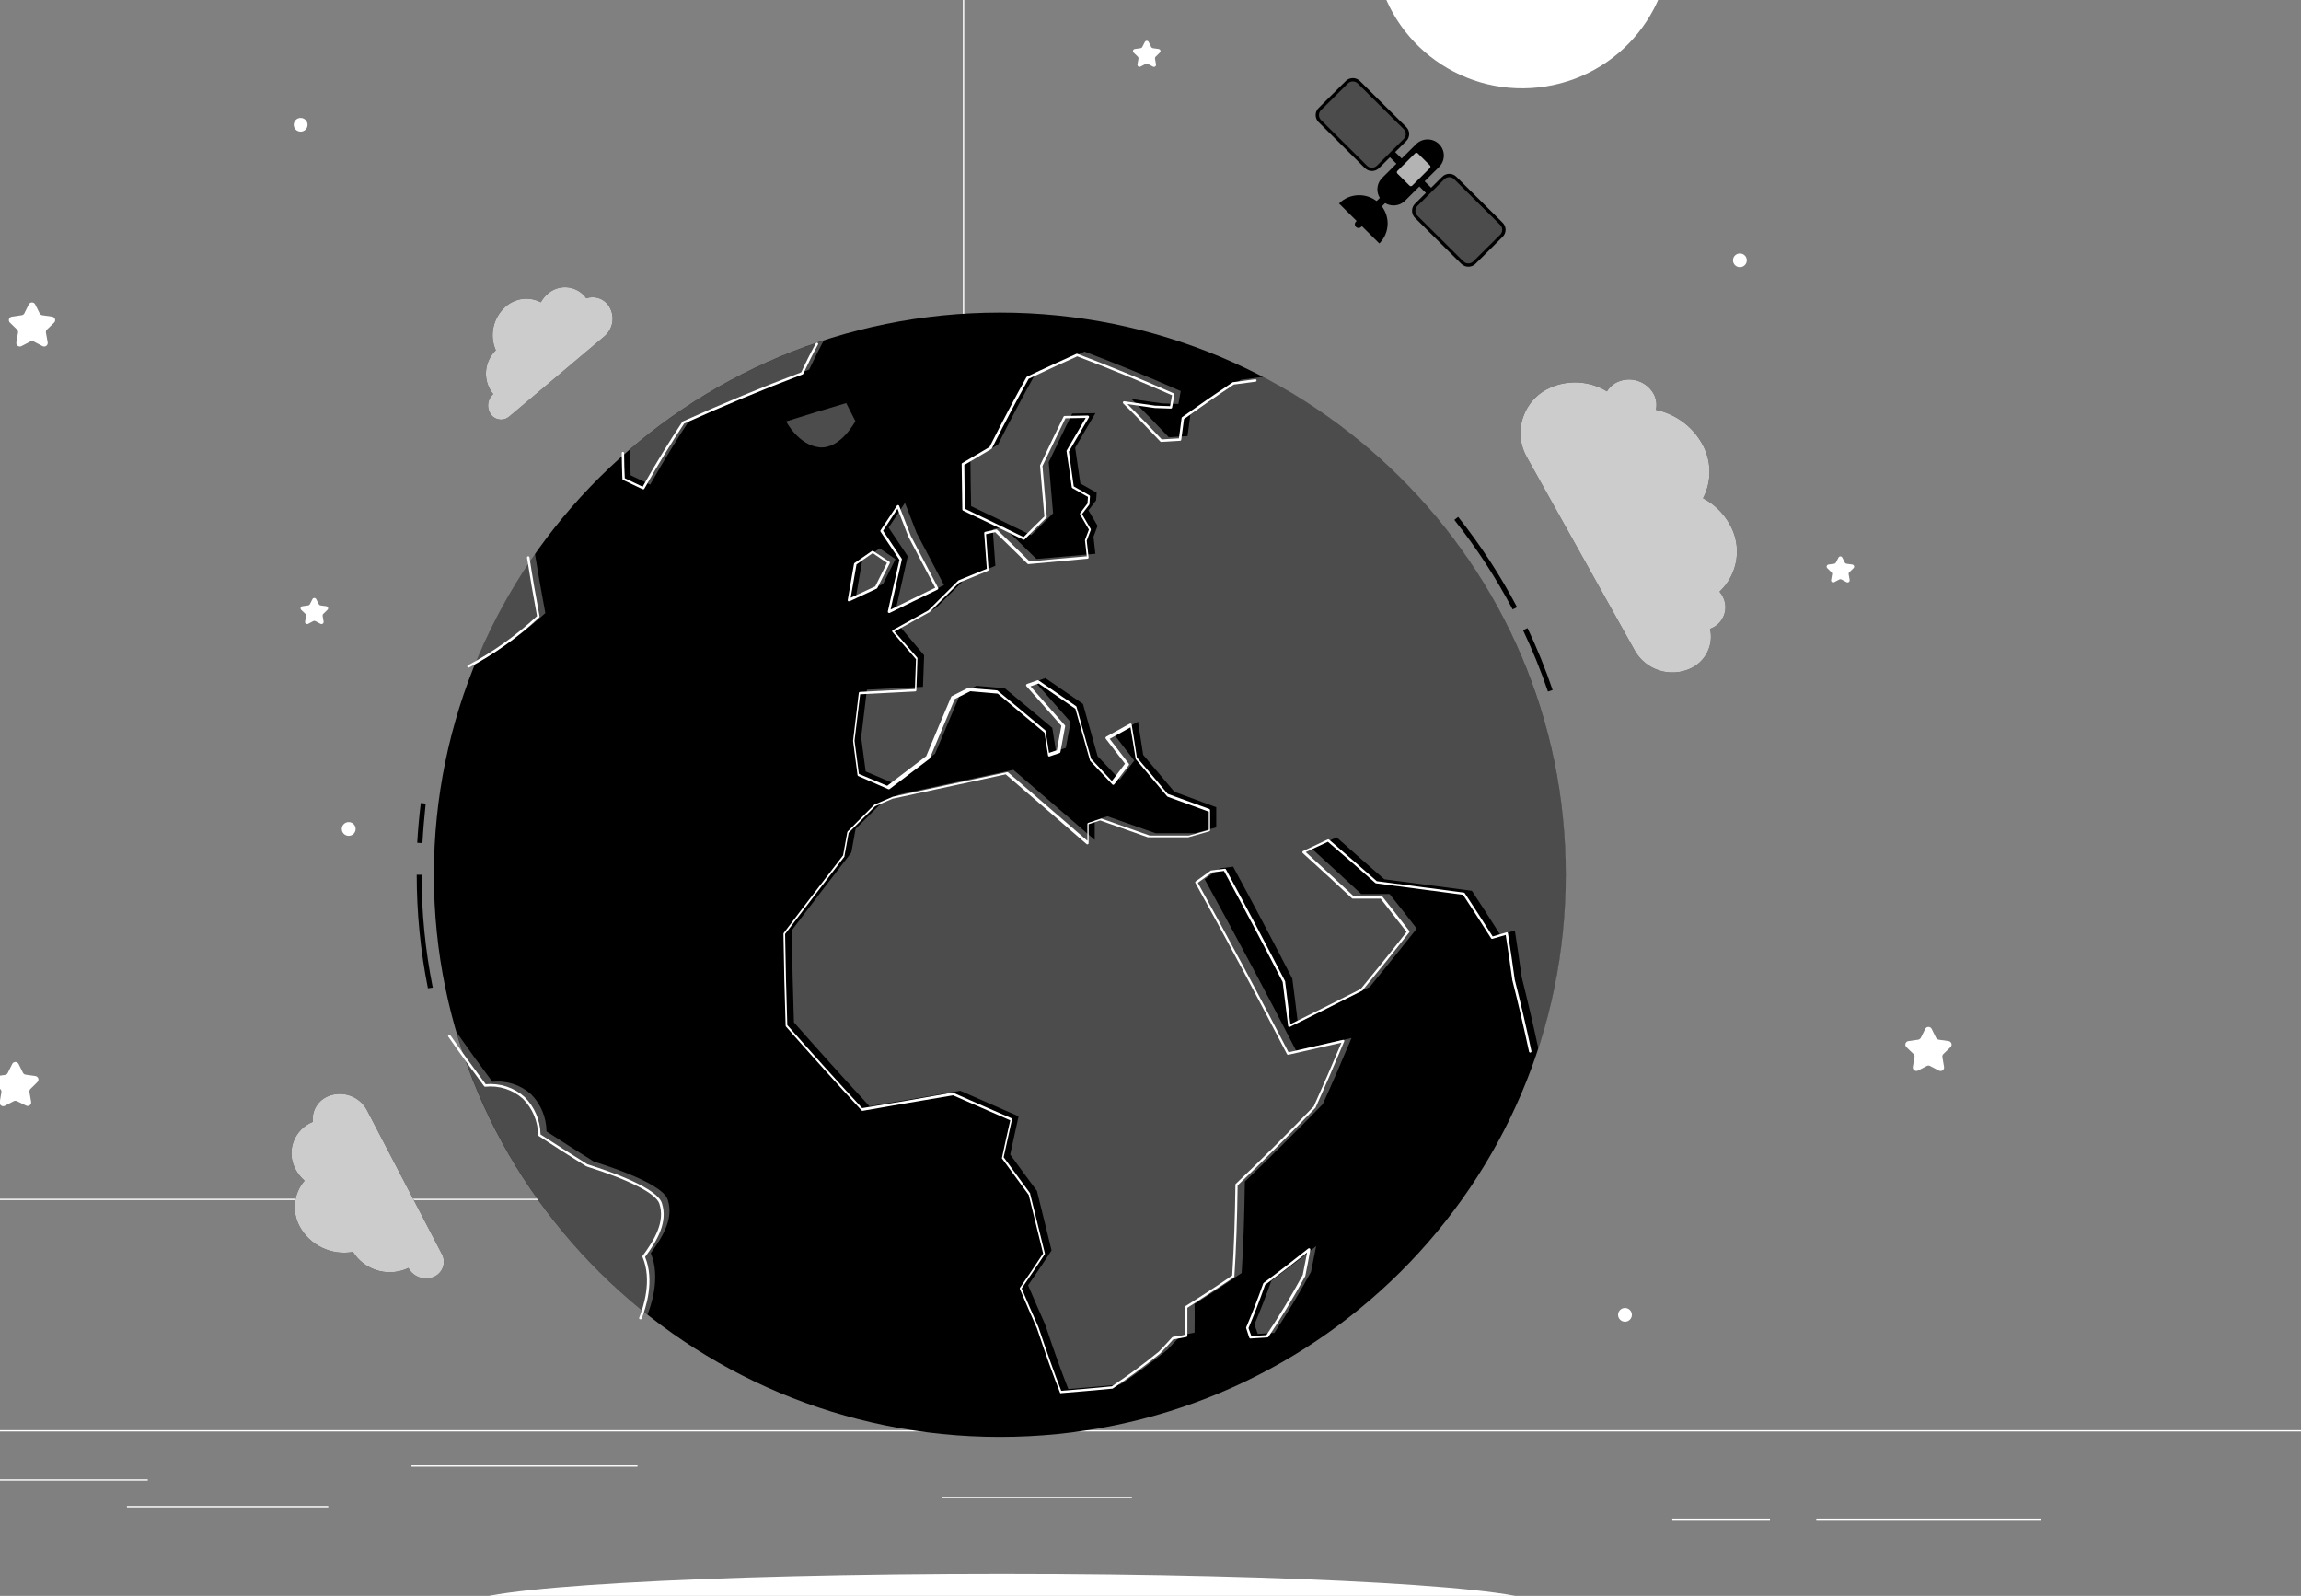 <svg width="124" height="86" viewBox="0 0 124 86" fill="none" xmlns="http://www.w3.org/2000/svg">
<rect x="0" y="0" width="124" height="86" fill="#808080" stroke="none"/>
<path d="M124 77.071H-16V77.141H124V77.071Z" fill="white"/>
<path d="M7.963 79.719H-1.311V79.789H7.963V79.719Z" fill="white"/>
<path d="M34.354 78.966H22.174V79.035H34.354V78.966Z" fill="white"/>
<path d="M17.69 81.158H6.84V81.228H17.69V81.158Z" fill="white"/>
<path d="M109.973 81.836H97.88V81.906H109.973V81.836Z" fill="white"/>
<path d="M95.383 81.836H90.119V81.906H95.383V81.836Z" fill="white"/>
<path d="M60.998 80.662H50.761V80.731H60.998V80.662Z" fill="white"/>
<path d="M50.36 64.667H-3.705C-4.129 64.666 -4.535 64.499 -4.834 64.201C-5.133 63.903 -5.301 63.5 -5.301 63.079V-12.412C-5.301 -12.832 -5.132 -13.236 -4.833 -13.533C-4.534 -13.831 -4.129 -13.998 -3.705 -14H50.36C50.784 -14 51.191 -13.833 51.492 -13.535C51.792 -13.237 51.961 -12.833 51.962 -12.412V63.079C51.962 63.288 51.92 63.495 51.84 63.687C51.759 63.88 51.641 64.055 51.492 64.203C51.343 64.35 51.167 64.467 50.973 64.547C50.778 64.627 50.57 64.668 50.36 64.667ZM-3.705 -13.928C-4.11 -13.927 -4.497 -13.767 -4.784 -13.483C-5.07 -13.199 -5.231 -12.814 -5.231 -12.412V63.079C-5.231 63.481 -5.071 63.867 -4.784 64.152C-4.498 64.436 -4.11 64.597 -3.705 64.598H50.36C50.765 64.597 51.154 64.437 51.44 64.152C51.727 63.867 51.888 63.482 51.889 63.079V-12.412C51.887 -12.814 51.726 -13.199 51.439 -13.483C51.153 -13.767 50.765 -13.927 50.36 -13.928H-3.705Z" fill="white"/>
<path d="M104.098 55.446L104.333 55.922C104.347 55.95 104.368 55.974 104.393 55.992C104.419 56.01 104.448 56.023 104.479 56.028L105.008 56.103C105.043 56.108 105.076 56.123 105.103 56.146C105.131 56.169 105.151 56.199 105.162 56.233C105.173 56.267 105.174 56.303 105.166 56.337C105.157 56.372 105.14 56.403 105.114 56.428L104.731 56.798C104.709 56.819 104.692 56.845 104.682 56.874C104.672 56.904 104.67 56.935 104.675 56.965L104.764 57.49C104.771 57.526 104.768 57.562 104.754 57.596C104.741 57.629 104.718 57.658 104.689 57.679C104.659 57.7 104.624 57.712 104.588 57.714C104.552 57.717 104.516 57.708 104.484 57.691L104.011 57.443C103.984 57.428 103.954 57.42 103.923 57.42C103.892 57.42 103.862 57.428 103.835 57.443L103.362 57.691C103.33 57.707 103.294 57.714 103.259 57.712C103.223 57.709 103.189 57.697 103.16 57.676C103.131 57.655 103.108 57.627 103.094 57.594C103.08 57.562 103.076 57.526 103.082 57.49L103.174 56.965C103.179 56.935 103.177 56.904 103.167 56.874C103.157 56.845 103.14 56.819 103.118 56.798L102.734 56.428C102.709 56.403 102.691 56.372 102.683 56.337C102.675 56.303 102.676 56.267 102.687 56.233C102.698 56.199 102.718 56.169 102.746 56.146C102.773 56.123 102.806 56.108 102.841 56.103L103.37 56.028C103.401 56.022 103.43 56.01 103.455 55.992C103.48 55.973 103.501 55.949 103.516 55.922L103.751 55.446C103.767 55.414 103.791 55.387 103.822 55.368C103.853 55.349 103.888 55.339 103.924 55.339C103.961 55.339 103.996 55.349 104.027 55.368C104.057 55.387 104.082 55.414 104.098 55.446Z" fill="white"/>
<path d="M0.999 57.331L1.237 57.809C1.251 57.836 1.271 57.86 1.296 57.878C1.321 57.896 1.349 57.907 1.38 57.912L1.909 57.987C1.944 57.992 1.977 58.008 2.004 58.031C2.032 58.053 2.052 58.084 2.063 58.117C2.074 58.151 2.075 58.187 2.067 58.221C2.058 58.256 2.041 58.287 2.015 58.312L1.64 58.682C1.618 58.704 1.602 58.731 1.593 58.761C1.583 58.79 1.582 58.821 1.587 58.852L1.677 59.375C1.683 59.41 1.68 59.447 1.666 59.48C1.653 59.513 1.63 59.542 1.601 59.563C1.571 59.584 1.537 59.597 1.5 59.599C1.464 59.601 1.428 59.593 1.397 59.575L0.918 59.341C0.89 59.328 0.859 59.321 0.828 59.321C0.797 59.321 0.767 59.328 0.739 59.341L0.265 59.589C0.234 59.606 0.198 59.615 0.162 59.613C0.126 59.611 0.091 59.598 0.061 59.577C0.032 59.556 0.009 59.527 -0.004 59.494C-0.018 59.461 -0.021 59.424 -0.015 59.389L0.075 58.866C0.081 58.835 0.079 58.804 0.069 58.775C0.06 58.745 0.044 58.718 0.022 58.696L-0.362 58.326C-0.387 58.301 -0.405 58.27 -0.413 58.235C-0.421 58.201 -0.42 58.165 -0.409 58.131C-0.398 58.097 -0.378 58.068 -0.351 58.044C-0.324 58.022 -0.291 58.006 -0.255 58.001L0.274 57.926C0.304 57.921 0.333 57.91 0.358 57.892C0.383 57.874 0.403 57.85 0.417 57.823L0.655 57.344C0.669 57.311 0.692 57.283 0.722 57.263C0.751 57.242 0.786 57.23 0.822 57.229C0.859 57.227 0.894 57.236 0.926 57.254C0.957 57.272 0.982 57.299 0.999 57.331Z" fill="white"/>
<path d="M1.898 16.408L2.136 16.884C2.15 16.911 2.17 16.935 2.195 16.953C2.22 16.971 2.249 16.983 2.279 16.987L2.808 17.065C2.844 17.07 2.877 17.084 2.904 17.107C2.931 17.13 2.952 17.16 2.963 17.193C2.974 17.227 2.975 17.263 2.967 17.297C2.958 17.331 2.94 17.363 2.915 17.387L2.531 17.757C2.51 17.779 2.493 17.806 2.483 17.836C2.474 17.865 2.471 17.896 2.475 17.927L2.568 18.45C2.574 18.485 2.571 18.522 2.557 18.555C2.544 18.588 2.521 18.617 2.492 18.638C2.462 18.66 2.428 18.672 2.391 18.674C2.355 18.676 2.319 18.668 2.288 18.65L1.814 18.402C1.787 18.389 1.756 18.382 1.725 18.382C1.694 18.382 1.663 18.389 1.635 18.402L1.162 18.65C1.13 18.668 1.094 18.676 1.058 18.674C1.022 18.672 0.987 18.66 0.958 18.638C0.928 18.617 0.906 18.588 0.892 18.555C0.879 18.522 0.875 18.485 0.882 18.45L0.972 17.927C0.977 17.896 0.974 17.865 0.964 17.835C0.955 17.806 0.938 17.779 0.916 17.757L0.535 17.387C0.509 17.363 0.491 17.332 0.483 17.298C0.474 17.264 0.475 17.228 0.486 17.194C0.497 17.161 0.517 17.131 0.544 17.108C0.571 17.085 0.603 17.07 0.638 17.065L1.17 16.987C1.201 16.983 1.23 16.971 1.255 16.953C1.279 16.935 1.3 16.911 1.313 16.884L1.548 16.408C1.564 16.375 1.589 16.347 1.62 16.328C1.651 16.308 1.687 16.298 1.723 16.298C1.76 16.298 1.796 16.308 1.827 16.328C1.858 16.347 1.883 16.375 1.898 16.408Z" fill="white"/>
<path d="M32.088 -2.266L32.323 -1.787C32.337 -1.76 32.358 -1.736 32.383 -1.718C32.409 -1.7 32.438 -1.689 32.469 -1.684L32.998 -1.606C33.033 -1.601 33.066 -1.587 33.094 -1.564C33.121 -1.541 33.141 -1.512 33.153 -1.478C33.164 -1.444 33.165 -1.408 33.157 -1.374C33.148 -1.34 33.13 -1.308 33.105 -1.284L32.718 -0.914C32.696 -0.892 32.679 -0.865 32.669 -0.836C32.66 -0.806 32.657 -0.775 32.662 -0.744L32.755 -0.221C32.76 -0.186 32.756 -0.15 32.742 -0.118C32.728 -0.085 32.706 -0.056 32.677 -0.036C32.648 -0.015 32.613 -0.003 32.578 8.34465e-06C32.542 0.003 32.506 -0.005 32.474 -0.021L32.001 -0.269C31.974 -0.282 31.944 -0.29 31.913 -0.29C31.883 -0.29 31.852 -0.282 31.825 -0.269L31.352 -0.021C31.32 -0.004 31.284 0.005 31.248 0.003C31.212 0.001 31.177 -0.012 31.148 -0.033C31.118 -0.054 31.095 -0.083 31.082 -0.116C31.069 -0.15 31.065 -0.186 31.072 -0.221L31.161 -0.744C31.166 -0.775 31.164 -0.806 31.154 -0.836C31.144 -0.865 31.128 -0.892 31.105 -0.914L30.727 -1.287C30.702 -1.311 30.684 -1.343 30.675 -1.377C30.667 -1.411 30.668 -1.447 30.679 -1.481C30.691 -1.514 30.711 -1.544 30.738 -1.567C30.765 -1.59 30.799 -1.604 30.834 -1.609L31.363 -1.687C31.394 -1.691 31.423 -1.702 31.449 -1.72C31.474 -1.738 31.495 -1.762 31.509 -1.79L31.744 -2.268C31.76 -2.3 31.785 -2.326 31.816 -2.344C31.846 -2.363 31.881 -2.372 31.917 -2.372C31.953 -2.372 31.987 -2.361 32.018 -2.343C32.048 -2.324 32.072 -2.297 32.088 -2.266Z" fill="white"/>
<path d="M17.038 32.282L17.181 32.56C17.189 32.577 17.201 32.591 17.216 32.602C17.232 32.614 17.249 32.621 17.268 32.624L17.584 32.668C17.605 32.672 17.625 32.681 17.641 32.694C17.657 32.708 17.669 32.726 17.676 32.747C17.682 32.767 17.683 32.788 17.678 32.809C17.672 32.83 17.661 32.848 17.646 32.863L17.419 33.083C17.406 33.095 17.396 33.111 17.39 33.129C17.384 33.146 17.383 33.164 17.386 33.183L17.439 33.497C17.442 33.518 17.44 33.539 17.431 33.558C17.423 33.578 17.41 33.595 17.393 33.607C17.376 33.619 17.356 33.627 17.335 33.628C17.314 33.63 17.293 33.626 17.274 33.617L16.994 33.469C16.977 33.461 16.959 33.456 16.94 33.456C16.922 33.456 16.904 33.461 16.887 33.469L16.607 33.617C16.588 33.626 16.567 33.63 16.546 33.628C16.525 33.627 16.505 33.619 16.488 33.607C16.471 33.595 16.457 33.578 16.449 33.558C16.441 33.539 16.439 33.518 16.442 33.497L16.495 33.183C16.498 33.164 16.497 33.146 16.491 33.129C16.485 33.111 16.475 33.095 16.462 33.083L16.232 32.863C16.217 32.848 16.206 32.829 16.201 32.808C16.195 32.788 16.196 32.766 16.203 32.745C16.21 32.725 16.222 32.707 16.238 32.694C16.255 32.68 16.275 32.671 16.296 32.668L16.613 32.624C16.631 32.62 16.649 32.613 16.664 32.602C16.679 32.591 16.691 32.576 16.7 32.56L16.84 32.282C16.85 32.264 16.864 32.25 16.882 32.24C16.899 32.23 16.919 32.225 16.939 32.225C16.959 32.225 16.979 32.23 16.996 32.24C17.014 32.25 17.028 32.264 17.038 32.282Z" fill="white"/>
<path d="M61.898 2.256L62.038 2.534C62.047 2.55 62.059 2.564 62.074 2.575C62.089 2.586 62.107 2.592 62.125 2.595L62.441 2.64C62.462 2.643 62.482 2.652 62.498 2.666C62.514 2.68 62.526 2.698 62.533 2.718C62.539 2.738 62.54 2.76 62.535 2.78C62.529 2.801 62.518 2.82 62.503 2.834L62.276 3.057C62.263 3.069 62.252 3.085 62.247 3.103C62.241 3.12 62.239 3.139 62.242 3.157L62.296 3.468C62.3 3.489 62.298 3.511 62.291 3.531C62.283 3.551 62.27 3.569 62.252 3.581C62.235 3.594 62.214 3.601 62.192 3.603C62.171 3.604 62.149 3.599 62.13 3.588L61.85 3.441C61.834 3.432 61.816 3.428 61.797 3.428C61.779 3.428 61.761 3.432 61.744 3.441L61.464 3.588C61.445 3.599 61.424 3.604 61.402 3.603C61.381 3.601 61.36 3.594 61.343 3.581C61.325 3.569 61.312 3.551 61.304 3.531C61.296 3.511 61.294 3.489 61.299 3.468L61.352 3.157C61.355 3.139 61.354 3.12 61.348 3.103C61.342 3.085 61.332 3.069 61.319 3.057L61.089 2.834C61.074 2.819 61.063 2.801 61.057 2.78C61.052 2.759 61.053 2.737 61.06 2.717C61.067 2.697 61.079 2.679 61.096 2.665C61.112 2.651 61.132 2.643 61.153 2.64L61.47 2.595C61.488 2.592 61.505 2.586 61.52 2.575C61.536 2.564 61.548 2.55 61.556 2.534L61.697 2.256C61.707 2.239 61.722 2.224 61.739 2.214C61.757 2.204 61.777 2.199 61.797 2.199C61.818 2.199 61.838 2.204 61.855 2.214C61.873 2.224 61.888 2.239 61.898 2.256Z" fill="white"/>
<path d="M99.278 30.04L99.418 30.318C99.426 30.334 99.439 30.348 99.454 30.359C99.469 30.369 99.486 30.376 99.504 30.379L99.821 30.423C99.842 30.426 99.862 30.435 99.879 30.449C99.895 30.462 99.907 30.48 99.914 30.501C99.921 30.521 99.922 30.543 99.917 30.564C99.911 30.584 99.901 30.603 99.885 30.618L99.656 30.841C99.642 30.853 99.632 30.869 99.626 30.887C99.62 30.904 99.619 30.923 99.622 30.941L99.678 31.252C99.682 31.273 99.679 31.295 99.671 31.315C99.663 31.335 99.649 31.352 99.632 31.364C99.614 31.377 99.593 31.384 99.572 31.386C99.55 31.387 99.529 31.382 99.51 31.372L99.23 31.224C99.213 31.216 99.195 31.212 99.177 31.212C99.158 31.212 99.14 31.216 99.124 31.224L98.844 31.372C98.825 31.383 98.803 31.387 98.782 31.386C98.76 31.385 98.739 31.378 98.722 31.365C98.704 31.352 98.691 31.335 98.683 31.315C98.676 31.295 98.674 31.273 98.678 31.252L98.731 30.941C98.735 30.923 98.733 30.904 98.728 30.887C98.722 30.869 98.712 30.853 98.698 30.841L98.471 30.618C98.456 30.603 98.445 30.585 98.44 30.564C98.434 30.544 98.435 30.522 98.441 30.502C98.448 30.482 98.46 30.464 98.476 30.45C98.492 30.436 98.512 30.427 98.533 30.423L98.849 30.379C98.868 30.377 98.885 30.37 98.9 30.359C98.915 30.349 98.928 30.334 98.936 30.318L99.079 30.04C99.089 30.022 99.103 30.008 99.121 29.998C99.138 29.988 99.158 29.983 99.178 29.983C99.198 29.983 99.218 29.988 99.236 29.998C99.253 30.008 99.267 30.022 99.278 30.04Z" fill="white"/>
<path d="M16.202 7.095C16.408 7.095 16.574 6.93 16.574 6.725C16.574 6.521 16.408 6.355 16.202 6.355C15.996 6.355 15.83 6.521 15.83 6.725C15.83 6.93 15.996 7.095 16.202 7.095Z" fill="white"/>
<path d="M87.569 71.225C87.775 71.225 87.942 71.059 87.942 70.855C87.942 70.651 87.775 70.485 87.569 70.485C87.364 70.485 87.197 70.651 87.197 70.855C87.197 71.059 87.364 71.225 87.569 71.225Z" fill="white"/>
<path d="M93.762 14.398C93.968 14.398 94.134 14.232 94.134 14.028C94.134 13.823 93.968 13.658 93.762 13.658C93.556 13.658 93.39 13.823 93.39 14.028C93.39 14.232 93.556 14.398 93.762 14.398Z" fill="white"/>
<path d="M19.164 44.671C19.164 44.744 19.142 44.816 19.101 44.877C19.06 44.938 19.002 44.985 18.934 45.013C18.866 45.041 18.791 45.048 18.719 45.034C18.646 45.02 18.58 44.984 18.528 44.933C18.476 44.881 18.441 44.815 18.426 44.743C18.412 44.672 18.419 44.597 18.447 44.53C18.476 44.462 18.523 44.404 18.584 44.364C18.646 44.323 18.718 44.301 18.791 44.301C18.84 44.301 18.889 44.31 18.934 44.329C18.98 44.347 19.021 44.374 19.055 44.409C19.09 44.443 19.118 44.484 19.136 44.529C19.155 44.574 19.164 44.623 19.164 44.671Z" fill="white"/>
<path d="M83.314 4.656C87.669 3.954 90.626 -0.122 89.919 -4.447C89.212 -8.773 85.109 -11.71 80.754 -11.008C76.399 -10.306 73.442 -6.23 74.149 -1.905C74.856 2.421 78.959 5.358 83.314 4.656Z" fill="white"/>
<path d="M82.144 2.532C82.408 2.487 82.658 2.384 82.877 2.231C83.096 2.078 83.278 1.879 83.41 1.648C82.989 1.865 82.536 2.016 82.069 2.095C81.601 2.178 81.123 2.189 80.652 2.129C80.855 2.301 81.094 2.427 81.353 2.497C81.611 2.567 81.881 2.579 82.144 2.532Z" fill="white"/>
<path d="M77.699 -0.525C77.833 -0.295 78.016 -0.098 78.236 0.053C78.456 0.204 78.706 0.305 78.97 0.348C78.272 -0.296 77.785 -1.133 77.57 -2.054C77.477 -1.806 77.44 -1.54 77.462 -1.275C77.485 -1.011 77.565 -0.755 77.699 -0.525Z" fill="white"/>
<path d="M85.218 -0.111C85.429 -0.275 85.6 -0.483 85.72 -0.721C85.839 -0.958 85.904 -1.219 85.91 -1.485C85.643 -1.093 85.317 -0.744 84.941 -0.453C84.569 -0.16 84.153 0.075 83.709 0.242C83.971 0.299 84.243 0.296 84.504 0.235C84.765 0.174 85.009 0.056 85.218 -0.111Z" fill="white"/>
<path d="M53.998 88.157C69.945 88.157 82.874 87.407 82.874 86.483C82.874 85.558 69.945 84.809 53.998 84.809C38.05 84.809 25.121 85.558 25.121 86.483C25.121 87.407 38.05 88.157 53.998 88.157Z" fill="white"/>
<path d="M31.597 16.075C31.485 15.914 31.339 15.778 31.17 15.677C31.001 15.576 30.812 15.511 30.616 15.488C30.421 15.464 30.222 15.482 30.033 15.54C29.845 15.598 29.671 15.695 29.523 15.824C29.369 15.955 29.241 16.113 29.145 16.289C28.843 16.132 28.5 16.07 28.163 16.11C27.824 16.151 27.507 16.293 27.252 16.517C26.923 16.803 26.694 17.186 26.598 17.61C26.502 18.033 26.543 18.477 26.717 18.875C26.419 19.168 26.234 19.555 26.195 19.97C26.156 20.385 26.265 20.8 26.504 21.142L26.577 21.234C26.427 21.368 26.331 21.552 26.306 21.751C26.282 21.95 26.33 22.152 26.443 22.318C26.497 22.397 26.567 22.463 26.649 22.512C26.731 22.562 26.822 22.593 26.917 22.605C27.012 22.617 27.108 22.609 27.2 22.581C27.291 22.553 27.376 22.506 27.448 22.444L32.58 18.119C32.816 17.915 32.967 17.631 33.005 17.323C33.042 17.015 32.964 16.704 32.785 16.45C32.654 16.268 32.468 16.133 32.254 16.065C32.04 15.998 31.809 16.001 31.597 16.075Z" fill="auto"/>
<path opacity="0.8" d="M31.597 16.075C31.485 15.914 31.339 15.778 31.17 15.677C31.001 15.576 30.812 15.511 30.616 15.488C30.421 15.464 30.222 15.482 30.033 15.54C29.845 15.598 29.671 15.695 29.523 15.824C29.369 15.955 29.241 16.113 29.145 16.289C28.843 16.132 28.5 16.07 28.163 16.11C27.824 16.151 27.507 16.293 27.252 16.517C26.923 16.803 26.694 17.186 26.598 17.61C26.502 18.033 26.543 18.477 26.717 18.875C26.419 19.168 26.234 19.555 26.195 19.97C26.156 20.385 26.265 20.8 26.504 21.142L26.577 21.234C26.427 21.368 26.331 21.552 26.306 21.751C26.282 21.95 26.33 22.152 26.443 22.318C26.497 22.397 26.567 22.463 26.649 22.512C26.731 22.562 26.822 22.593 26.917 22.605C27.012 22.617 27.108 22.609 27.2 22.581C27.291 22.553 27.376 22.506 27.448 22.444L32.58 18.119C32.816 17.915 32.967 17.631 33.005 17.323C33.042 17.015 32.964 16.704 32.785 16.45C32.654 16.268 32.468 16.133 32.254 16.065C32.04 15.998 31.809 16.001 31.597 16.075Z" fill="white"/>
<path d="M16.855 60.456C16.615 60.551 16.399 60.697 16.219 60.882C16.04 61.066 15.902 61.287 15.814 61.528C15.726 61.77 15.691 62.027 15.71 62.283C15.729 62.539 15.803 62.788 15.925 63.014C16.048 63.247 16.213 63.454 16.413 63.626C16.123 63.963 15.943 64.379 15.896 64.819C15.85 65.259 15.938 65.703 16.149 66.093C16.422 66.593 16.846 66.995 17.362 67.241C17.878 67.487 18.459 67.565 19.022 67.464C19.311 67.926 19.755 68.273 20.276 68.443C20.797 68.613 21.361 68.595 21.87 68.393L22.007 68.329C22.133 68.561 22.341 68.738 22.59 68.828C22.839 68.918 23.113 68.913 23.36 68.816C23.476 68.77 23.581 68.7 23.668 68.611C23.756 68.521 23.823 68.415 23.866 68.298C23.909 68.181 23.926 68.056 23.917 67.932C23.908 67.808 23.872 67.688 23.813 67.578L19.767 59.81C19.574 59.456 19.257 59.184 18.875 59.047C18.493 58.91 18.074 58.917 17.698 59.068C17.424 59.176 17.194 59.371 17.042 59.621C16.89 59.872 16.824 60.165 16.855 60.456Z" fill="auto"/>
<path opacity="0.8" d="M16.855 60.456C16.615 60.551 16.399 60.697 16.219 60.882C16.04 61.066 15.902 61.287 15.814 61.528C15.726 61.77 15.691 62.027 15.71 62.283C15.729 62.539 15.803 62.788 15.925 63.014C16.048 63.247 16.213 63.454 16.413 63.626C16.123 63.963 15.943 64.379 15.896 64.819C15.85 65.259 15.938 65.703 16.149 66.093C16.422 66.593 16.846 66.995 17.362 67.241C17.878 67.487 18.459 67.565 19.022 67.464C19.311 67.926 19.755 68.273 20.276 68.443C20.797 68.613 21.361 68.595 21.87 68.393L22.007 68.329C22.133 68.561 22.341 68.738 22.59 68.828C22.839 68.918 23.113 68.913 23.36 68.816C23.476 68.77 23.581 68.7 23.668 68.611C23.756 68.521 23.823 68.415 23.866 68.298C23.909 68.181 23.926 68.056 23.917 67.932C23.908 67.808 23.872 67.688 23.813 67.578L19.767 59.81C19.574 59.456 19.257 59.184 18.875 59.047C18.493 58.91 18.074 58.917 17.698 59.068C17.424 59.176 17.194 59.371 17.042 59.621C16.89 59.872 16.824 60.165 16.855 60.456Z" fill="white"/>
<path d="M92.153 33.886C92.177 33.88 92.202 33.871 92.225 33.861C92.388 33.793 92.534 33.691 92.653 33.562C92.773 33.433 92.863 33.281 92.919 33.115C92.975 32.948 92.995 32.772 92.977 32.598C92.959 32.424 92.904 32.255 92.816 32.104C92.772 32.027 92.721 31.953 92.665 31.884C93.155 31.426 93.475 30.817 93.573 30.156C93.671 29.494 93.542 28.82 93.206 28.241C92.874 27.65 92.379 27.167 91.778 26.85C92.016 26.39 92.135 25.877 92.124 25.359C92.112 24.841 91.97 24.335 91.71 23.885C91.45 23.429 91.094 23.032 90.668 22.721C90.242 22.411 89.755 22.193 89.238 22.083C89.302 21.785 89.256 21.474 89.106 21.207C88.92 20.886 88.621 20.643 88.266 20.527C87.911 20.41 87.525 20.428 87.183 20.576C86.938 20.683 86.734 20.862 86.597 21.09C86.148 20.815 85.638 20.652 85.111 20.615C84.584 20.577 84.055 20.667 83.571 20.876C83.221 21.025 82.907 21.245 82.65 21.523C82.392 21.8 82.197 22.129 82.076 22.487C81.956 22.846 81.913 23.225 81.951 23.601C81.989 23.976 82.107 24.34 82.297 24.667L88.112 35.085C88.397 35.576 88.854 35.945 89.396 36.123C89.938 36.3 90.526 36.273 91.049 36.047C91.459 35.873 91.794 35.561 91.996 35.166C92.198 34.771 92.253 34.318 92.153 33.886Z" fill="auto"/>
<path opacity="0.8" d="M92.153 33.886C92.177 33.88 92.202 33.871 92.225 33.861C92.388 33.793 92.534 33.691 92.653 33.562C92.773 33.433 92.863 33.281 92.919 33.115C92.975 32.948 92.995 32.772 92.977 32.598C92.959 32.424 92.904 32.255 92.816 32.104C92.772 32.027 92.721 31.953 92.665 31.884C93.155 31.426 93.475 30.817 93.573 30.156C93.671 29.494 93.542 28.82 93.206 28.241C92.874 27.65 92.379 27.167 91.778 26.85C92.016 26.39 92.135 25.877 92.124 25.359C92.112 24.841 91.97 24.335 91.71 23.885C91.45 23.429 91.094 23.032 90.668 22.721C90.242 22.411 89.755 22.193 89.238 22.083C89.302 21.785 89.256 21.474 89.106 21.207C88.92 20.886 88.621 20.643 88.266 20.527C87.911 20.41 87.525 20.428 87.183 20.576C86.938 20.683 86.734 20.862 86.597 21.09C86.148 20.815 85.638 20.652 85.111 20.615C84.584 20.577 84.055 20.667 83.571 20.876C83.221 21.025 82.907 21.245 82.65 21.523C82.392 21.8 82.197 22.129 82.076 22.487C81.956 22.846 81.913 23.225 81.951 23.601C81.989 23.976 82.107 24.34 82.297 24.667L88.112 35.085C88.397 35.576 88.854 35.945 89.396 36.123C89.938 36.3 90.526 36.273 91.049 36.047C91.459 35.873 91.794 35.561 91.996 35.166C92.198 34.771 92.253 34.318 92.153 33.886Z" fill="white"/>
<path d="M23.06 53.258C22.658 51.243 22.456 49.193 22.456 47.139H22.719C22.718 49.181 22.92 51.218 23.321 53.221L23.06 53.258Z" fill="auto"/>
<path d="M83.418 37.266C83.036 36.14 82.588 35.037 82.077 33.962L82.318 33.848C82.833 34.934 83.284 36.048 83.67 37.185L83.418 37.266Z" fill="auto"/>
<path d="M81.517 32.841C80.621 31.14 79.569 29.524 78.373 28.016L78.58 27.855C79.787 29.375 80.849 31.003 81.752 32.719L81.517 32.841Z" fill="auto"/>
<path d="M22.764 45.434L22.484 45.417C22.526 44.7 22.59 43.979 22.677 43.273L22.94 43.306C22.867 44.013 22.803 44.73 22.764 45.434Z" fill="auto"/>
<path d="M53.883 77.434C70.728 77.434 84.383 63.871 84.383 47.139C84.383 30.408 70.728 16.845 53.883 16.845C37.038 16.845 23.382 30.408 23.382 47.139C23.382 63.871 37.038 77.434 53.883 77.434Z" fill="auto"/>
<g opacity="0.3">
<path d="M29.389 33.039C29.181 31.937 28.995 30.874 28.828 29.849C27.541 31.683 26.462 33.654 25.611 35.725C27.493 34.807 29.386 33.033 29.389 33.039Z" fill="white"/>
<path d="M35.069 67.528C35.788 66.554 36.301 65.617 35.982 64.644C35.663 63.67 31.98 62.597 32 62.594C31.142 62.06 30.292 61.518 29.452 60.97C29.446 60.216 29.145 59.495 28.612 58.959C28.332 58.71 28.002 58.523 27.644 58.409C27.286 58.295 26.908 58.257 26.535 58.297C25.874 57.413 25.23 56.522 24.602 55.624C26.369 61.63 29.963 66.945 34.892 70.84C35.044 70.464 35.637 68.868 35.069 67.528Z" fill="white"/>
<path d="M33.984 25.612L35.039 26.115C35.751 24.855 36.473 23.668 37.204 22.572C39.346 21.604 41.496 20.714 43.605 19.916C43.868 19.36 44.134 18.826 44.397 18.345C40.555 19.593 37.003 21.59 33.947 24.218C33.956 24.672 33.964 25.133 33.984 25.612Z" fill="white"/>
<path d="M44.16 24.107C45.313 24.21 46.1 22.68 46.097 22.697C45.929 22.363 45.764 22.038 45.602 21.721C44.526 22.038 43.447 22.367 42.365 22.708C42.359 22.694 43.003 23.979 44.16 24.107Z" fill="white"/>
<path d="M50.873 31.531C50.369 30.565 49.877 29.627 49.395 28.716C49.182 28.16 48.975 27.626 48.768 27.098C48.488 27.534 48.18 27.979 47.886 28.43L48.919 29.976C48.71 30.892 48.499 31.831 48.286 32.793C49.152 32.358 50.015 31.937 50.873 31.531Z" fill="white"/>
<path d="M46.465 30.201C46.353 30.838 46.239 31.488 46.129 32.148L47.588 31.469C47.812 31.018 48.033 30.571 48.257 30.131L47.403 29.55L46.465 30.201Z" fill="white"/>
<path d="M68.054 20.309L66.878 20.465C66.016 21.041 65.106 21.672 64.148 22.35C64.101 22.721 64.051 23.105 63.997 23.502L62.986 23.563C62.307 22.84 61.636 22.153 60.976 21.502L62.636 21.738L63.504 21.769C63.546 21.533 63.588 21.302 63.63 21.074C61.863 20.295 60.124 19.583 58.442 18.946C57.582 19.327 56.692 19.739 55.779 20.178C55.154 21.291 54.483 22.562 53.782 23.955C53.29 24.242 52.794 24.535 52.296 24.831C52.296 25.613 52.318 26.43 52.332 27.276C53.4 27.782 54.479 28.303 55.569 28.839C55.967 28.438 56.36 28.045 56.751 27.66C56.672 26.703 56.594 25.786 56.515 24.909C56.955 23.983 57.378 23.104 57.781 22.284L59.032 22.264C58.68 22.856 58.316 23.478 57.941 24.13C58.03 24.748 58.123 25.389 58.221 26.055L59.097 26.55C59.097 26.686 59.077 26.828 59.066 26.964L58.657 27.504L59.147 28.338C59.075 28.533 58.999 28.727 58.926 28.925C58.96 29.228 58.993 29.534 59.03 29.843C57.973 29.936 56.914 30.028 55.852 30.121C55.255 29.534 54.664 28.956 54.079 28.394L53.497 28.522C53.542 29.165 53.589 29.821 53.64 30.491L52.08 31.128C51.542 31.66 51.002 32.199 50.459 32.746C49.817 33.097 49.176 33.452 48.535 33.811L49.801 35.313C49.779 35.87 49.758 36.436 49.739 37.013C48.728 37.06 47.721 37.113 46.718 37.166C46.612 38.015 46.508 38.871 46.407 39.735C46.489 40.344 46.57 40.959 46.651 41.574L48.244 42.247L50.392 40.614C50.845 39.531 51.297 38.46 51.747 37.399L52.623 36.957L54.144 37.088C54.995 37.79 55.849 38.501 56.706 39.221C56.77 39.638 56.837 40.055 56.904 40.478L57.437 40.3C57.523 39.835 57.61 39.374 57.694 38.909C57.052 38.181 56.413 37.457 55.776 36.737L56.336 36.542C57.008 37.004 57.686 37.469 58.361 37.933C58.624 38.86 58.887 39.799 59.15 40.75C59.548 41.17 59.943 41.585 60.34 42.016L61.127 40.984C60.769 40.517 60.409 40.053 60.049 39.593L61.326 38.89C61.423 39.481 61.516 40.077 61.606 40.678C62.166 41.34 62.726 42.003 63.286 42.667L65.543 43.501V44.586L64.422 44.9H62.272L59.682 43.988L58.993 44.213C58.993 44.563 58.993 44.914 58.993 45.261C57.537 44.002 56.073 42.736 54.611 41.485C52.565 41.921 50.512 42.361 48.474 42.806L47.561 43.212C47.074 43.696 46.589 44.182 46.108 44.666C46.029 45.092 45.954 45.514 45.878 45.94C44.788 47.351 43.717 48.75 42.666 50.137C42.692 51.805 42.731 53.474 42.784 55.093C44.139 56.633 45.506 58.152 46.858 59.615C48.473 59.348 50.103 59.07 51.75 58.781C52.804 59.248 53.852 59.707 54.891 60.157C54.74 60.856 54.589 61.542 54.438 62.215C54.928 62.888 55.407 63.544 55.883 64.184C56.153 65.297 56.415 66.363 56.669 67.382C56.242 68.037 55.82 68.664 55.404 69.263C55.723 70.013 56.031 70.723 56.325 71.382C56.79 72.772 57.21 73.949 57.571 74.853C58.504 74.778 59.438 74.697 60.371 74.608C61.211 74.052 62.051 73.429 62.927 72.722C63.165 72.472 63.406 72.213 63.647 71.946L64.375 71.813C64.375 71.326 64.389 70.812 64.375 70.269C65.215 69.741 66.055 69.185 66.912 68.601C67.007 67.104 67.063 65.45 67.085 63.672C68.485 62.332 69.885 60.93 71.285 59.501C71.812 58.338 72.33 57.145 72.834 55.935C71.852 56.163 70.856 56.391 69.846 56.617C68.337 53.677 66.665 50.554 64.921 47.383L65.744 46.794L66.453 46.702C67.558 48.746 68.631 50.771 69.642 52.74C69.748 53.541 69.847 54.333 69.939 55.118C71.245 54.472 72.542 53.824 73.828 53.171C74.683 52.129 75.523 51.086 76.348 50.042C75.872 49.428 75.385 48.804 74.886 48.179H73.357C72.493 47.376 71.609 46.564 70.706 45.742L72.027 45.12C72.89 45.887 73.747 46.642 74.6 47.383L79.319 48.004C79.845 48.803 80.355 49.593 80.847 50.376L81.634 50.145C81.767 50.989 81.889 51.823 82.001 52.648C82.333 53.966 82.633 55.251 82.9 56.503C85.122 49.7 84.852 42.336 82.136 35.712C79.421 29.088 74.435 23.631 68.06 20.306L68.054 20.309Z" fill="white"/>
<path d="M70.648 68.542C70.741 68.094 70.83 67.629 70.928 67.151C70.125 67.794 69.318 68.416 68.517 69.012C68.218 69.846 67.91 70.647 67.599 71.376L67.781 71.882L68.671 71.826C69.327 70.844 69.993 69.74 70.648 68.542Z" fill="white"/>
</g>
<path d="M25.249 35.979C25.237 35.98 25.225 35.976 25.215 35.97C25.204 35.964 25.196 35.954 25.19 35.943C25.183 35.928 25.181 35.91 25.186 35.893C25.191 35.877 25.203 35.863 25.218 35.854C26.556 35.141 27.796 34.26 28.906 33.232L28.94 33.201C28.741 32.142 28.559 31.079 28.399 30.047C28.398 30.031 28.404 30.015 28.414 30.002C28.424 29.989 28.439 29.981 28.455 29.978C28.471 29.975 28.488 29.979 28.502 29.987C28.516 29.996 28.526 30.009 28.531 30.025C28.69 31.071 28.875 32.144 29.077 33.215C29.079 33.227 29.078 33.239 29.074 33.251C29.069 33.262 29.061 33.272 29.052 33.279L28.993 33.332C27.874 34.368 26.625 35.256 25.277 35.974C25.269 35.978 25.259 35.98 25.249 35.979Z" fill="white"/>
<path d="M34.506 71.094C34.499 71.097 34.491 71.097 34.484 71.094C34.476 71.091 34.468 71.087 34.462 71.081C34.455 71.075 34.45 71.068 34.447 71.061C34.443 71.053 34.441 71.044 34.441 71.036C34.44 71.027 34.442 71.019 34.445 71.011C34.674 70.44 35.153 68.983 34.627 67.746C34.621 67.736 34.618 67.725 34.618 67.714C34.618 67.702 34.621 67.691 34.627 67.682C35.285 66.792 35.85 65.835 35.531 64.859C35.346 64.319 33.941 63.596 31.675 62.879C31.642 62.869 31.609 62.857 31.578 62.842C30.721 62.311 29.864 61.763 29.029 61.215C29.02 61.208 29.012 61.199 29.007 61.188C29.002 61.178 28.999 61.166 28.999 61.154C28.99 60.424 28.694 59.725 28.175 59.208C27.903 58.965 27.583 58.783 27.235 58.672C26.887 58.561 26.52 58.523 26.157 58.562C26.145 58.564 26.132 58.563 26.121 58.559C26.11 58.554 26.1 58.547 26.092 58.537C25.445 57.672 24.793 56.774 24.157 55.862C24.148 55.847 24.144 55.83 24.147 55.812C24.15 55.795 24.16 55.78 24.174 55.77C24.189 55.761 24.207 55.758 24.224 55.761C24.241 55.764 24.256 55.773 24.267 55.787C24.894 56.688 25.538 57.575 26.176 58.429C26.554 58.392 26.934 58.434 27.295 58.552C27.655 58.67 27.986 58.861 28.268 59.113C28.807 59.651 29.116 60.376 29.13 61.135C29.953 61.672 30.81 62.211 31.65 62.737L31.723 62.762C33.078 63.19 35.394 64.03 35.666 64.825C36.002 65.846 35.436 66.828 34.764 67.737C35.288 69.011 34.806 70.488 34.571 71.075C34.563 71.083 34.553 71.09 34.541 71.093C34.53 71.097 34.518 71.097 34.506 71.094Z" fill="white"/>
<path d="M34.66 26.365C34.651 26.367 34.641 26.367 34.632 26.365L33.579 25.864C33.569 25.859 33.559 25.851 33.553 25.841C33.546 25.832 33.541 25.82 33.54 25.809C33.523 25.389 33.512 24.944 33.504 24.418C33.503 24.41 33.505 24.401 33.508 24.393C33.511 24.385 33.515 24.377 33.521 24.371C33.527 24.365 33.535 24.36 33.543 24.357C33.551 24.353 33.559 24.351 33.568 24.351C33.585 24.351 33.601 24.358 33.613 24.37C33.626 24.382 33.632 24.398 33.632 24.415C33.632 24.933 33.652 25.364 33.669 25.77L34.632 26.229C35.343 24.972 36.063 23.795 36.768 22.736C36.775 22.724 36.785 22.716 36.796 22.71C38.919 21.754 41.063 20.864 43.178 20.063C43.435 19.507 43.698 18.987 43.959 18.514C43.962 18.504 43.967 18.496 43.974 18.488C43.98 18.481 43.989 18.476 43.998 18.472C44.007 18.468 44.017 18.467 44.027 18.467C44.037 18.468 44.047 18.471 44.056 18.476C44.064 18.481 44.072 18.487 44.078 18.495C44.083 18.504 44.087 18.513 44.089 18.523C44.091 18.532 44.09 18.542 44.087 18.552C44.085 18.561 44.08 18.57 44.074 18.578C43.813 19.053 43.547 19.582 43.287 20.144C43.278 20.158 43.266 20.17 43.25 20.177C41.136 20.978 38.992 21.868 36.869 22.825C36.158 23.892 35.433 25.077 34.716 26.348C34.708 26.355 34.7 26.36 34.69 26.363C34.68 26.366 34.67 26.366 34.66 26.365Z" fill="white"/>
<path d="M47.91 33.03C47.902 33.031 47.894 33.03 47.887 33.028C47.88 33.025 47.873 33.021 47.868 33.016C47.858 33.009 47.851 32.999 47.847 32.988C47.843 32.976 47.842 32.964 47.845 32.952C48.047 32.029 48.257 31.089 48.472 30.171C48.125 29.657 47.786 29.148 47.453 28.65C47.446 28.639 47.442 28.627 47.442 28.614C47.442 28.601 47.446 28.588 47.453 28.578C47.75 28.127 48.047 27.682 48.338 27.245C48.345 27.235 48.354 27.227 48.366 27.222C48.377 27.217 48.39 27.215 48.402 27.218C48.414 27.219 48.425 27.224 48.435 27.231C48.444 27.239 48.451 27.248 48.456 27.259L49.083 28.878C49.562 29.779 50.054 30.719 50.558 31.684C50.562 31.692 50.563 31.701 50.563 31.709C50.563 31.718 50.562 31.726 50.558 31.734C50.552 31.751 50.54 31.764 50.525 31.773C49.671 32.185 48.8 32.608 47.935 33.036C47.926 33.036 47.917 33.034 47.91 33.03ZM47.588 28.603L48.598 30.113C48.604 30.129 48.604 30.147 48.598 30.163C48.391 31.056 48.19 31.957 47.994 32.847C48.8 32.449 49.606 32.057 50.399 31.673C49.906 30.73 49.422 29.81 48.951 28.92C48.753 28.406 48.558 27.905 48.366 27.415C48.112 27.805 47.853 28.2 47.588 28.603Z" fill="white"/>
<path d="M45.748 32.399C45.735 32.403 45.721 32.403 45.709 32.399C45.699 32.391 45.691 32.382 45.687 32.37C45.682 32.359 45.681 32.347 45.683 32.335C45.795 31.675 45.907 31.025 46.022 30.388C46.024 30.37 46.033 30.354 46.047 30.343L46.985 29.695C46.997 29.689 47.01 29.685 47.023 29.685C47.036 29.685 47.05 29.689 47.061 29.695L47.901 30.252L47.926 30.268C47.94 30.277 47.95 30.29 47.954 30.306C47.958 30.321 47.956 30.337 47.949 30.352C47.724 30.791 47.503 31.239 47.279 31.689C47.272 31.703 47.26 31.714 47.246 31.72L45.787 32.399H45.748ZM46.157 30.416C46.05 31.005 45.947 31.606 45.843 32.212L47.167 31.6C47.38 31.172 47.591 30.749 47.8 30.332L47.033 29.809L46.157 30.416Z" fill="white"/>
<path d="M57.188 75.096C57.175 75.095 57.163 75.091 57.152 75.084C57.141 75.076 57.132 75.066 57.127 75.054C56.774 74.17 56.354 73.002 55.881 71.581C55.587 70.921 55.276 70.209 54.962 69.464C54.958 69.455 54.955 69.444 54.955 69.433C54.955 69.423 54.958 69.412 54.962 69.403C55.374 68.805 55.803 68.182 56.214 67.548C55.965 66.552 55.705 65.495 55.436 64.391C54.962 63.752 54.478 63.092 53.999 62.431C53.995 62.422 53.993 62.413 53.993 62.404C53.993 62.395 53.995 62.386 53.999 62.378C54.145 61.724 54.279 61.054 54.442 60.373C53.431 59.936 52.398 59.483 51.362 59.026C49.707 59.304 48.066 59.583 46.49 59.861C46.479 59.863 46.468 59.863 46.458 59.859C46.447 59.856 46.438 59.85 46.431 59.841C45.081 58.381 43.712 56.86 42.354 55.319C42.346 55.306 42.34 55.292 42.337 55.278C42.284 53.667 42.245 51.998 42.22 50.319C42.22 50.305 42.225 50.291 42.234 50.28C43.281 48.889 44.359 47.499 45.434 46.094L45.661 44.837C45.665 44.825 45.671 44.813 45.681 44.804C46.162 44.317 46.647 43.833 47.134 43.346C47.14 43.345 47.147 43.345 47.153 43.346L48.111 42.935C50.169 42.487 52.235 42.042 54.271 41.611C54.281 41.608 54.292 41.608 54.302 41.611C54.312 41.613 54.322 41.618 54.33 41.625C55.73 42.829 57.169 44.069 58.6 45.307C58.6 45.007 58.6 44.706 58.6 44.406C58.599 44.392 58.604 44.378 58.612 44.367C58.62 44.355 58.631 44.347 58.645 44.342L59.333 44.117C59.347 44.111 59.362 44.111 59.375 44.117L61.957 45.026H64.076L65.141 44.729C65.141 44.398 65.141 44.069 65.141 43.741L62.926 42.935L62.898 42.915C62.338 42.252 61.778 41.588 61.218 40.924C61.209 40.916 61.204 40.905 61.201 40.893C61.111 40.337 61.019 39.759 60.921 39.197L59.801 39.817L60.831 41.155C60.84 41.166 60.844 41.18 60.844 41.194C60.844 41.208 60.84 41.221 60.831 41.233L60.044 42.267C60.038 42.275 60.031 42.281 60.022 42.285C60.013 42.29 60.004 42.292 59.994 42.292C59.985 42.293 59.975 42.292 59.967 42.289C59.958 42.285 59.95 42.28 59.944 42.273C59.546 41.846 59.148 41.424 58.751 41.005C58.745 40.996 58.74 40.987 58.737 40.977C58.477 40.04 58.213 39.105 57.953 38.196C57.292 37.736 56.633 37.282 55.976 36.833L55.534 36.986C56.15 37.679 56.768 38.379 57.387 39.086C57.393 39.093 57.397 39.102 57.4 39.111C57.402 39.12 57.403 39.129 57.401 39.139C57.317 39.6 57.23 40.062 57.144 40.529C57.142 40.54 57.137 40.551 57.13 40.56C57.122 40.569 57.113 40.575 57.102 40.579L56.567 40.76C56.558 40.764 56.549 40.766 56.539 40.766C56.529 40.766 56.52 40.764 56.511 40.76C56.503 40.755 56.495 40.749 56.49 40.741C56.485 40.734 56.481 40.725 56.48 40.715L56.287 39.483C55.441 38.775 54.601 38.073 53.767 37.378L52.288 37.25L51.449 37.673C51.003 38.727 50.553 39.792 50.105 40.866C50.1 40.876 50.093 40.885 50.085 40.893C49.368 41.437 48.651 41.981 47.934 42.526C47.924 42.531 47.913 42.534 47.901 42.534C47.889 42.534 47.878 42.531 47.867 42.526L46.252 41.82C46.242 41.815 46.233 41.808 46.226 41.799C46.219 41.791 46.214 41.78 46.212 41.77C46.131 41.152 46.05 40.54 45.972 39.928C46.072 39.05 46.176 38.19 46.28 37.342C46.282 37.327 46.289 37.313 46.3 37.303C46.312 37.293 46.326 37.287 46.341 37.286L49.304 37.133C49.323 36.594 49.34 36.054 49.362 35.523L48.094 34.057C48.087 34.05 48.083 34.041 48.08 34.031C48.077 34.022 48.076 34.012 48.077 34.002C48.079 33.992 48.083 33.983 48.089 33.975C48.095 33.968 48.102 33.962 48.111 33.957C48.753 33.599 49.392 33.245 50.026 32.895C50.569 32.35 51.108 31.813 51.642 31.285C51.647 31.278 51.655 31.273 51.664 31.271C52.171 31.062 52.675 30.854 53.179 30.651C53.131 29.997 53.084 29.355 53.039 28.729C53.037 28.713 53.041 28.697 53.051 28.684C53.06 28.672 53.074 28.663 53.089 28.659L53.675 28.531C53.685 28.529 53.697 28.529 53.708 28.532C53.718 28.535 53.728 28.54 53.736 28.548C54.313 29.104 54.904 29.68 55.486 30.256C56.514 30.158 57.55 30.064 58.566 29.977C58.535 29.699 58.502 29.421 58.471 29.127C58.47 29.116 58.47 29.106 58.471 29.096L58.681 28.54C58.524 28.262 58.367 27.997 58.208 27.728C58.201 27.717 58.197 27.704 58.197 27.691C58.197 27.679 58.201 27.666 58.208 27.655L58.605 27.132L58.63 26.776L57.791 26.304C57.782 26.298 57.774 26.291 57.768 26.282C57.762 26.274 57.759 26.264 57.757 26.254C57.667 25.592 57.574 24.95 57.477 24.329C57.474 24.315 57.474 24.301 57.477 24.287C57.83 23.678 58.177 23.083 58.507 22.521L57.418 22.541C57.029 23.333 56.612 24.209 56.178 25.11C56.256 25.992 56.334 26.913 56.41 27.844C56.411 27.854 56.41 27.864 56.407 27.873C56.403 27.882 56.398 27.89 56.391 27.897C56.002 28.285 55.608 28.678 55.209 29.076C55.198 29.084 55.185 29.089 55.171 29.089C55.158 29.089 55.144 29.084 55.133 29.076C54.061 28.551 52.972 28.025 51.897 27.516C51.886 27.511 51.876 27.503 51.87 27.492C51.863 27.482 51.86 27.47 51.86 27.458C51.845 26.61 51.833 25.796 51.824 25.013C51.823 25.002 51.826 24.99 51.831 24.98C51.837 24.97 51.845 24.961 51.855 24.955C52.351 24.66 52.841 24.372 53.325 24.09C54.036 22.68 54.705 21.414 55.315 20.324C55.322 20.313 55.332 20.304 55.343 20.299C56.245 19.865 57.141 19.465 58.009 19.067C58.017 19.064 58.026 19.062 58.034 19.062C58.043 19.062 58.051 19.064 58.059 19.067C59.739 19.704 61.492 20.419 63.251 21.198C63.264 21.203 63.276 21.214 63.283 21.227C63.29 21.24 63.292 21.255 63.29 21.27C63.249 21.496 63.207 21.727 63.164 21.962C63.16 21.978 63.151 21.992 63.138 22.002C63.126 22.012 63.11 22.018 63.094 22.018L62.228 21.987L60.758 21.776C61.361 22.374 61.982 23.011 62.606 23.678L63.533 23.623C63.584 23.247 63.631 22.88 63.676 22.527C63.679 22.508 63.689 22.491 63.704 22.48C64.662 21.801 65.58 21.164 66.437 20.594C66.446 20.591 66.456 20.591 66.465 20.594L67.638 20.438C67.647 20.437 67.656 20.438 67.665 20.44C67.673 20.442 67.681 20.446 67.688 20.452C67.695 20.457 67.701 20.464 67.706 20.472C67.71 20.479 67.713 20.488 67.714 20.497C67.715 20.505 67.714 20.514 67.712 20.522C67.71 20.53 67.706 20.538 67.701 20.544C67.696 20.551 67.689 20.557 67.682 20.561C67.674 20.565 67.666 20.568 67.658 20.569L66.499 20.722C65.659 21.278 64.749 21.912 63.805 22.582C63.757 22.944 63.71 23.32 63.657 23.695C63.655 23.71 63.648 23.724 63.636 23.735C63.625 23.746 63.61 23.752 63.595 23.753L62.584 23.814C62.565 23.814 62.546 23.807 62.531 23.795C61.85 23.069 61.176 22.374 60.523 21.734C60.515 21.723 60.511 21.71 60.511 21.697C60.511 21.683 60.515 21.67 60.523 21.659C60.528 21.646 60.537 21.635 60.55 21.628C60.562 21.621 60.577 21.619 60.59 21.623C61.151 21.698 61.711 21.779 62.251 21.859L63.054 21.887C63.091 21.687 63.127 21.492 63.161 21.3C61.431 20.536 59.711 19.829 58.051 19.203C57.211 19.582 56.315 19.988 55.433 20.413C54.822 21.501 54.156 22.763 53.448 24.171C53.441 24.182 53.431 24.191 53.42 24.198C52.942 24.476 52.458 24.762 51.967 25.055C51.967 25.811 51.989 26.601 52.003 27.419C53.053 27.917 54.114 28.428 55.161 28.943C55.535 28.563 55.908 28.192 56.281 27.831C56.206 26.902 56.127 25.987 56.049 25.11C56.046 25.1 56.046 25.088 56.049 25.077C56.489 24.143 56.917 23.258 57.315 22.452C57.32 22.441 57.328 22.432 57.339 22.425C57.349 22.419 57.361 22.415 57.373 22.416L58.622 22.393C58.644 22.399 58.665 22.41 58.681 22.427C58.687 22.437 58.69 22.448 58.69 22.46C58.69 22.472 58.687 22.483 58.681 22.494C58.334 23.078 57.97 23.701 57.6 24.337C57.687 24.941 57.776 25.567 57.863 26.209L58.703 26.69C58.715 26.696 58.724 26.705 58.73 26.716C58.736 26.727 58.738 26.739 58.737 26.751L58.709 27.166C58.707 27.179 58.703 27.191 58.695 27.202L58.311 27.705C58.468 27.97 58.622 28.236 58.779 28.509C58.786 28.527 58.786 28.547 58.779 28.565L58.563 29.138C58.597 29.435 58.63 29.733 58.664 30.036C58.666 30.045 58.665 30.054 58.663 30.062C58.66 30.071 58.656 30.079 58.65 30.086C58.645 30.093 58.638 30.098 58.63 30.102C58.623 30.106 58.614 30.108 58.605 30.108C57.558 30.2 56.491 30.3 55.427 30.4C55.418 30.401 55.408 30.4 55.398 30.397C55.389 30.393 55.381 30.388 55.374 30.381C54.794 29.808 54.206 29.235 53.63 28.679L53.137 28.787C53.182 29.41 53.227 30.05 53.274 30.701C53.276 30.714 53.272 30.728 53.264 30.74C53.257 30.752 53.245 30.76 53.232 30.765L51.687 31.399C51.154 31.924 50.617 32.461 50.077 33.003H50.06L48.206 34.032L49.441 35.456C49.445 35.471 49.445 35.486 49.441 35.501C49.421 36.057 49.399 36.63 49.382 37.2C49.381 37.216 49.373 37.231 49.362 37.243C49.35 37.254 49.334 37.261 49.318 37.261L46.352 37.414C46.249 38.249 46.148 39.083 46.05 39.917C46.126 40.498 46.207 41.099 46.285 41.703L47.809 42.345L49.914 40.746C50.362 39.669 50.811 38.603 51.261 37.548C51.267 37.533 51.278 37.522 51.292 37.514L52.168 37.072C52.174 37.069 52.18 37.068 52.186 37.068C52.193 37.068 52.199 37.069 52.205 37.072L53.725 37.203C53.738 37.203 53.751 37.208 53.761 37.217C54.612 37.919 55.467 38.63 56.323 39.35C56.335 39.361 56.343 39.376 56.346 39.392L56.531 40.571L56.953 40.429C57.037 39.988 57.118 39.548 57.197 39.111C56.564 38.388 55.932 37.672 55.301 36.964C55.297 36.954 55.294 36.944 55.294 36.933C55.294 36.922 55.297 36.912 55.301 36.903C55.304 36.892 55.309 36.883 55.316 36.875C55.324 36.867 55.333 36.861 55.343 36.858L55.903 36.661C55.913 36.657 55.923 36.654 55.933 36.654C55.943 36.654 55.953 36.657 55.962 36.661C56.638 37.122 57.313 37.586 57.986 38.051C57.993 38.055 57.999 38.06 58.003 38.066C58.008 38.073 58.011 38.08 58.012 38.087C58.275 39.014 58.537 39.948 58.798 40.888L59.919 42.087L60.627 41.155C60.28 40.702 59.93 40.251 59.58 39.798C59.575 39.789 59.573 39.78 59.573 39.771C59.573 39.762 59.575 39.753 59.58 39.745C59.585 39.726 59.597 39.71 59.613 39.7L60.887 38.997C60.897 38.992 60.907 38.989 60.918 38.989C60.929 38.989 60.939 38.992 60.949 38.997C60.958 39.001 60.967 39.008 60.973 39.016C60.979 39.024 60.984 39.034 60.985 39.044C61.083 39.631 61.178 40.223 61.265 40.816C61.825 41.466 62.379 42.121 62.926 42.779C63.672 43.05 64.419 43.321 65.166 43.594C65.178 43.599 65.189 43.607 65.197 43.618C65.205 43.629 65.21 43.642 65.21 43.655C65.21 44.017 65.21 44.378 65.21 44.74C65.212 44.754 65.207 44.768 65.198 44.779C65.19 44.791 65.177 44.798 65.163 44.801L64.043 45.118H61.853L59.283 44.211L58.664 44.417V45.435C58.665 45.448 58.662 45.461 58.655 45.472C58.649 45.483 58.639 45.492 58.627 45.497C58.615 45.503 58.602 45.505 58.589 45.502C58.576 45.5 58.564 45.494 58.555 45.485C57.099 44.222 55.632 42.96 54.198 41.728C52.185 42.159 50.133 42.601 48.094 43.043L47.162 43.447C46.684 43.923 46.208 44.4 45.734 44.879L45.507 46.13C45.51 46.14 45.51 46.151 45.507 46.161C44.434 47.551 43.359 48.956 42.309 50.333C42.334 52.001 42.374 53.648 42.427 55.241C43.771 56.765 45.126 58.273 46.462 59.716C48.032 59.458 49.668 59.182 51.317 58.882C51.33 58.878 51.343 58.878 51.356 58.882C52.409 59.346 53.465 59.811 54.495 60.256C54.509 60.262 54.521 60.273 54.528 60.286C54.535 60.3 54.537 60.316 54.534 60.331C54.383 61.02 54.234 61.699 54.086 62.361C54.565 63.017 55.044 63.674 55.514 64.308C55.515 64.316 55.515 64.325 55.514 64.333C55.794 65.445 56.052 66.522 56.304 67.531C56.31 67.548 56.31 67.567 56.304 67.584C55.886 68.215 55.464 68.838 55.058 69.433C55.366 70.165 55.671 70.866 55.962 71.516C56.43 72.907 56.841 74.07 57.191 74.948C58.101 74.873 59.017 74.793 59.913 74.706C60.725 74.17 61.593 73.538 62.453 72.835C62.688 72.59 62.928 72.329 63.166 72.067C63.176 72.056 63.188 72.048 63.203 72.045L63.306 72.025L63.867 71.92C63.867 71.453 63.867 70.952 63.867 70.432C63.866 70.421 63.869 70.41 63.874 70.4C63.88 70.39 63.888 70.382 63.897 70.376C64.737 69.853 65.577 69.303 66.403 68.735C66.496 67.281 66.555 65.637 66.577 63.843C66.578 63.826 66.585 63.809 66.597 63.796C67.996 62.472 69.397 61.068 70.796 59.624C71.298 58.512 71.799 57.358 72.289 56.19C71.359 56.404 70.399 56.623 69.427 56.84C69.413 56.843 69.399 56.841 69.386 56.835C69.373 56.829 69.362 56.819 69.355 56.807C67.84 53.87 66.179 50.767 64.418 47.579C64.41 47.566 64.407 47.549 64.411 47.534C64.414 47.518 64.424 47.504 64.438 47.496L65.261 46.906C65.271 46.902 65.282 46.902 65.292 46.906L65.997 46.815C66.011 46.811 66.025 46.813 66.037 46.819C66.049 46.825 66.059 46.835 66.064 46.848C67.168 48.881 68.243 50.914 69.257 52.886V52.908C69.357 53.695 69.453 54.465 69.537 55.194C70.836 54.554 72.112 53.917 73.328 53.297C74.168 52.277 75.008 51.242 75.8 50.221C75.341 49.629 74.868 49.026 74.4 48.425H72.902C72.886 48.425 72.87 48.419 72.857 48.408C72.017 47.624 71.121 46.803 70.206 45.972C70.198 45.964 70.192 45.955 70.188 45.945C70.184 45.935 70.182 45.924 70.183 45.913C70.185 45.903 70.19 45.892 70.197 45.883C70.203 45.875 70.212 45.868 70.222 45.863L71.544 45.24C71.555 45.234 71.568 45.23 71.581 45.23C71.593 45.23 71.606 45.234 71.617 45.24C72.493 45.997 73.361 46.753 74.193 47.485L78.891 48.102C78.901 48.103 78.91 48.107 78.918 48.112C78.925 48.117 78.932 48.124 78.936 48.133C79.446 48.909 79.953 49.69 80.44 50.463L81.179 50.246C81.187 50.242 81.196 50.24 81.206 50.24C81.215 50.24 81.224 50.242 81.232 50.246C81.24 50.251 81.248 50.257 81.253 50.265C81.258 50.273 81.262 50.282 81.263 50.291C81.397 51.142 81.52 51.985 81.63 52.794C81.949 54.045 82.251 55.344 82.528 56.643C82.532 56.66 82.528 56.678 82.519 56.692C82.51 56.706 82.495 56.717 82.478 56.721C82.47 56.723 82.461 56.723 82.452 56.722C82.444 56.72 82.436 56.717 82.428 56.712C82.421 56.708 82.415 56.702 82.41 56.694C82.405 56.687 82.401 56.679 82.4 56.671C82.12 55.372 81.82 54.076 81.498 52.819C81.392 52.026 81.274 51.209 81.142 50.383L80.428 50.591C80.415 50.595 80.4 50.595 80.386 50.59C80.372 50.585 80.361 50.576 80.353 50.563C79.863 49.788 79.356 48.998 78.844 48.219L74.156 47.602C74.143 47.601 74.13 47.596 74.12 47.588C73.294 46.859 72.44 46.108 71.561 45.363L70.368 45.919C71.25 46.725 72.112 47.515 72.927 48.275H74.431C74.441 48.274 74.451 48.276 74.461 48.28C74.47 48.285 74.478 48.291 74.484 48.3C74.977 48.923 75.47 49.548 75.943 50.163C75.952 50.174 75.957 50.189 75.957 50.203C75.957 50.218 75.952 50.232 75.943 50.244C75.131 51.281 74.285 52.332 73.423 53.372L73.4 53.389C72.154 54.023 70.844 54.679 69.511 55.336C69.502 55.341 69.491 55.343 69.481 55.343C69.47 55.343 69.459 55.341 69.45 55.336C69.441 55.331 69.433 55.324 69.427 55.315C69.421 55.306 69.417 55.296 69.416 55.286C69.326 54.532 69.228 53.737 69.122 52.919C68.117 50.972 67.053 48.95 65.958 46.934L65.314 47.017L64.55 47.574C66.294 50.725 67.938 53.798 69.439 56.707C70.433 56.484 71.421 56.259 72.373 56.037C72.385 56.034 72.397 56.034 72.409 56.038C72.42 56.042 72.43 56.049 72.437 56.059C72.444 56.069 72.448 56.08 72.448 56.092C72.448 56.104 72.444 56.116 72.437 56.126C71.93 57.341 71.412 58.542 70.892 59.694L70.878 59.711C69.478 61.154 68.078 62.556 66.695 63.882C66.672 65.679 66.613 67.328 66.521 68.783C66.52 68.793 66.517 68.802 66.513 68.811C66.508 68.82 66.501 68.827 66.493 68.833C65.653 69.389 64.813 69.945 63.987 70.476C63.987 71.005 63.987 71.511 63.987 71.984C63.987 71.999 63.982 72.014 63.972 72.025C63.962 72.037 63.949 72.045 63.934 72.048L63.306 72.165L63.225 72.178C62.993 72.437 62.758 72.693 62.52 72.94C61.632 73.658 60.77 74.292 59.952 74.834H59.921C59.003 74.921 58.065 75.004 57.121 75.079L57.188 75.096Z" fill="white"/>
<path d="M67.39 72.133C67.376 72.133 67.362 72.129 67.351 72.121C67.339 72.113 67.331 72.102 67.326 72.089L67.289 71.986L67.157 71.577C67.154 71.569 67.152 71.561 67.152 71.552C67.152 71.544 67.154 71.535 67.157 71.527C67.463 70.815 67.771 70.02 68.073 69.169C68.078 69.156 68.086 69.145 68.096 69.135C68.896 68.543 69.706 67.917 70.506 67.278C70.517 67.27 70.531 67.266 70.544 67.266C70.558 67.266 70.571 67.27 70.582 67.278C70.594 67.284 70.603 67.294 70.609 67.306C70.614 67.318 70.615 67.332 70.613 67.344C70.531 67.798 70.442 68.268 70.347 68.735V68.754C69.68 69.973 69.011 71.079 68.353 72.042C68.348 72.051 68.341 72.058 68.332 72.063C68.323 72.069 68.313 72.072 68.303 72.072L67.412 72.128L67.39 72.133ZM67.278 71.563C67.326 71.691 67.37 71.819 67.415 71.942L67.435 72L68.244 71.947C68.891 70.996 69.549 69.906 70.204 68.704C70.288 68.298 70.366 67.892 70.439 67.497C69.686 68.095 68.927 68.682 68.177 69.238C67.883 70.076 67.58 70.86 67.278 71.577V71.563Z" fill="white"/>
<path d="M77.552 10.548L74.752 7.767C74.715 7.73 74.664 7.71 74.612 7.71C74.559 7.71 74.509 7.73 74.472 7.767C74.434 7.804 74.414 7.854 74.414 7.906C74.414 7.959 74.434 8.009 74.472 8.045L75.737 9.3L73.072 11.947C73.053 11.966 73.039 11.987 73.029 12.011C73.019 12.035 73.014 12.061 73.014 12.086C73.014 12.112 73.019 12.138 73.029 12.162C73.039 12.185 73.053 12.207 73.072 12.226C73.09 12.244 73.112 12.258 73.136 12.268C73.16 12.278 73.186 12.283 73.212 12.283C73.238 12.283 73.263 12.278 73.287 12.268C73.311 12.258 73.333 12.244 73.352 12.226L76.017 9.578L77.283 10.835C77.301 10.853 77.323 10.868 77.347 10.877C77.371 10.887 77.397 10.893 77.423 10.893C77.449 10.893 77.475 10.887 77.499 10.877C77.523 10.868 77.544 10.853 77.563 10.835C77.581 10.817 77.596 10.795 77.606 10.771C77.616 10.747 77.621 10.722 77.621 10.696C77.621 10.67 77.616 10.645 77.606 10.621C77.596 10.597 77.581 10.575 77.563 10.557L77.552 10.548Z" fill="auto"/>
<path opacity="0.3" d="M77.552 10.548L74.752 7.767C74.715 7.73 74.664 7.71 74.612 7.71C74.559 7.71 74.509 7.73 74.472 7.767C74.434 7.804 74.414 7.854 74.414 7.906C74.414 7.959 74.434 8.009 74.472 8.045L75.737 9.3L73.072 11.947C73.053 11.966 73.039 11.987 73.029 12.011C73.019 12.035 73.014 12.061 73.014 12.086C73.014 12.112 73.019 12.138 73.029 12.162C73.039 12.185 73.053 12.207 73.072 12.226C73.09 12.244 73.112 12.258 73.136 12.268C73.16 12.278 73.186 12.283 73.212 12.283C73.238 12.283 73.263 12.278 73.287 12.268C73.311 12.258 73.333 12.244 73.352 12.226L76.017 9.578L77.283 10.835C77.301 10.853 77.323 10.868 77.347 10.877C77.371 10.887 77.397 10.893 77.423 10.893C77.449 10.893 77.475 10.887 77.499 10.877C77.523 10.868 77.544 10.853 77.563 10.835C77.581 10.817 77.596 10.795 77.606 10.771C77.616 10.747 77.621 10.722 77.621 10.696C77.621 10.67 77.616 10.645 77.606 10.621C77.596 10.597 77.581 10.575 77.563 10.557L77.552 10.548Z" fill="black"/>
<path d="M74.482 10.818C74.319 10.655 74.227 10.434 74.227 10.203C74.227 9.973 74.319 9.752 74.482 9.588L76.316 7.767C76.481 7.605 76.702 7.514 76.934 7.514C77.165 7.514 77.387 7.605 77.551 7.767C77.715 7.93 77.807 8.151 77.807 8.381C77.807 8.612 77.715 8.833 77.551 8.996L75.717 10.818C75.553 10.98 75.331 11.07 75.1 11.07C74.868 11.07 74.647 10.98 74.482 10.818Z" fill="auto"/>
<path d="M74.332 10.965C74.044 10.679 73.653 10.519 73.246 10.519C72.838 10.519 72.447 10.679 72.159 10.965L74.332 13.121C74.618 12.834 74.779 12.447 74.779 12.043C74.779 11.639 74.618 11.252 74.332 10.965Z" fill="auto"/>
<path d="M75.781 6.844L73.286 4.366C73.075 4.156 72.733 4.156 72.522 4.366L71.057 5.821C70.846 6.031 70.846 6.371 71.057 6.58L73.551 9.058C73.762 9.268 74.104 9.268 74.316 9.058L75.781 7.603C75.992 7.393 75.992 7.053 75.781 6.844Z" fill="auto"/>
<path opacity="0.3" d="M74.2 8.927L75.647 7.49C75.794 7.343 75.794 7.106 75.647 6.959L73.17 4.499C73.022 4.352 72.783 4.352 72.635 4.499L71.188 5.936C71.04 6.083 71.04 6.321 71.188 6.467L73.665 8.927C73.812 9.074 74.052 9.074 74.2 8.927Z" fill="white"/>
<path d="M80.977 12.002L78.483 9.525C78.272 9.315 77.93 9.315 77.719 9.525L76.253 10.98C76.042 11.189 76.042 11.529 76.253 11.739L78.748 14.217C78.959 14.426 79.301 14.426 79.512 14.217L80.977 12.761C81.188 12.552 81.188 12.212 80.977 12.002Z" fill="auto"/>
<path opacity="0.3" d="M79.396 14.087L80.844 12.649C80.991 12.502 80.991 12.265 80.844 12.118L78.367 9.658C78.219 9.511 77.98 9.511 77.832 9.658L76.385 11.095C76.237 11.242 76.237 11.48 76.385 11.626L78.862 14.087C79.009 14.233 79.249 14.233 79.396 14.087Z" fill="white"/>
<path opacity="0.7" d="M77.058 8.913L76.403 8.262C76.364 8.223 76.3 8.223 76.26 8.262L75.304 9.212C75.265 9.251 75.265 9.314 75.304 9.353L75.959 10.004C75.999 10.043 76.062 10.043 76.102 10.004L77.058 9.054C77.097 9.015 77.097 8.952 77.058 8.913Z" fill="white"/>
</svg>
